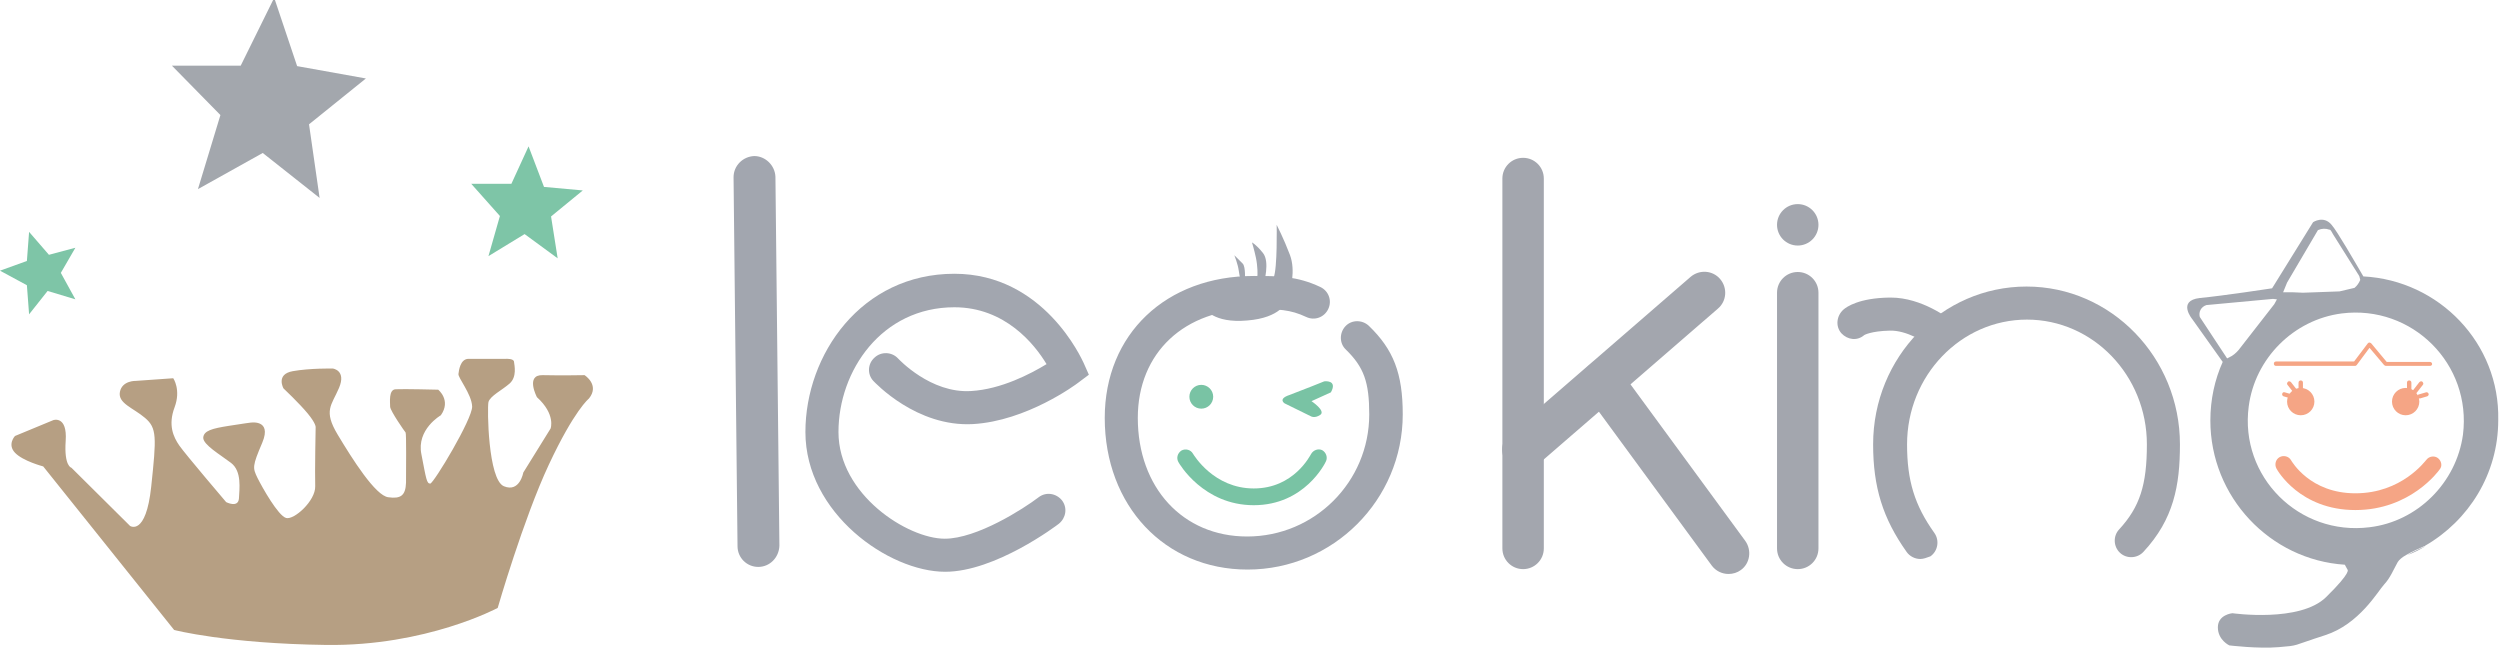<svg version="1.1" id="Layer_1" xmlns="http://www.w3.org/2000/svg" xmlns:xlink="http://www.w3.org/1999/xlink" x="0px" y="0px" viewBox="0 0 567.1 147" style="enable-background:new 0 0 567.1 147;" xml:space="preserve">
<style type="text/css" media="all">.st0{fill:#A2A6AE}.st1{fill:#b69f83}.st2{fill:#A3A7AD}.st3{fill:#7EC5A7}.st4{fill:#A2A6AF}.st5{fill:none;stroke:#A2A6AF;stroke-width:2;stroke-linecap:round;stroke-miterlimit:10}.st6{fill:#79C3A4}.st7{fill:#A3A6AE}.st8{fill:#F5A585}.st9{fill:none;stroke:#F5A585;stroke-linecap:round;stroke-linejoin:round;stroke-miterlimit:10}</style> <g> <g> <path class="st0" d="M546.1,125.9c1.4-0.5,2.8-1.2,4.1-2C549.6,124.2,547.6,125,546.1,125.9z"></path> </g> </g> <g> <path class="st0" d="M536.1,62.7c-2.1-3.6-5.9-10.2-7.2-11.7c-1.8-2.2-4.2-0.6-4.2-0.6l-9.3,15c0,0-11.1,1.7-16.4,2.2 c-5.2,0.6-1.7,4.8-1.7,4.8l6.9,9.7c-1.8,4-2.8,8.5-2.8,13.3c0,17.3,13.5,31.6,30.5,32.7l0.6,1.1c0,0,1.1,0.4-4.8,6.2 c-5.9,5.9-21.3,3.7-21.3,3.7s-3.3,0.3-3.3,3.2c0,2.9,2.6,4.1,2.6,4.1s6.5,0.8,11.2,0.4c4.8-0.4,2.7-0.2,10.5-2.7 c7.8-2.5,12-10,13.4-11.5c1.4-1.5,2.1-3.3,3.1-5.1c0.3-0.5,1-1.1,1.9-1.6c0,0,0,0,0,0c1.5-0.9,3.5-1.7,4.1-2c0.2,0,0.2-0.1,0.2-0.1 c9.9-5.7,16.6-16.3,16.6-28.5C567.1,77.9,553.3,63.6,536.1,62.7z M525.8,52.2L525.8,52.2c0.9-0.4,1.8-0.4,2.6-0.1c0,0,0.1,0,0.1,0 c0.2,0,0.7,1,0.7,1l5.9,9.4l0.1,0.2l0.2,0.8l0,0c-0.3,0.7-0.7,1.3-1.3,1.8l0,0l-3.4,0.8l-8.3,0.3l-2.3-0.1l-2.2,0l0.9-2.2 L525.8,52.2z M515.9,69l-8.1,10.4c-0.6,0.7-1.3,1.3-2.2,1.7c-0.2,0.1-0.4,0.2-0.4,0.2l0,0l-6.2-9.4v0c-0.3-1.2,0.3-2.3,1.5-2.7l0,0 l0,0l0,0l15.1-1.4l0,0l0.9,0.1L515.9,69L515.9,69L515.9,69z M537.5,119.6c-16,2-29.5-11.5-27.4-27.4c1.4-10.9,10.2-19.7,21.1-21.1 c16-2,29.5,11.5,27.5,27.5C557.2,109.5,548.4,118.3,537.5,119.6z"></path> </g> <g> <g> <path class="st1" d="M133.6,90.4c0,0-3.3,2.6-9.1,15s-11.6,32.5-11.6,32.5s-16.2,8.7-38.9,8.4s-34.5-3.4-34.5-3.4L9.8,105.8 c0,0-4.6-1.2-6.4-3.1s0-3.8,0-3.8l8.7-3.6c0,0,3.2-1.1,2.8,4.7s1.3,6.1,1.3,6.1l13.3,13.2c0,0,3.6,2.4,4.8-8.9 c1.2-11.3,1.3-13.3-1.4-15.6s-6.2-3.3-5.7-5.9c0.5-2.6,3.6-2.5,3.6-2.5l8.5-0.6c0,0,1.8,2.6,0.3,6.6c-1.5,4-0.3,6.7,1.1,8.7 s10.6,12.8,10.6,12.8s2.7,1.4,2.9-0.8c0.1-2.2,0.7-6.2-1.8-8.1c-2.5-1.9-6.3-4.1-6.3-5.7c0.1-1.6,2-2.1,5.8-2.7s4.7-0.7,4.7-0.7 s5.2-1,2.9,4.5c-2.3,5.4-2.2,5.7-1.1,8c1.1,2.2,4.7,8.6,6.5,9.1c1.8,0.5,6.7-3.9,6.6-7.2s0.1-13.4,0.1-13.4s0.1-0.8-1.8-3.1 c-1.9-2.3-5.5-5.7-5.5-5.7s-1.8-3.2,2.1-3.9s9.1-0.6,9.1-0.6s3.1,0.4,1.4,4.4c-1.7,4-3.6,5.1-0.3,10.6s8.6,13.9,11.5,14.2 c2.8,0.4,3.9-0.4,4-3.3c0-2.9,0.1-11.2-0.1-11.4s-3.4-4.8-3.5-5.8c0-1-0.4-4,1.3-4c1.7-0.1,9.6,0.1,9.6,0.1s3,2.4,0.6,5.8 c0,0-5.6,3.2-4.4,8.9c1.1,5.7,1.2,6.6,2,6.6c0.8-0.1,9.6-14.7,9.5-17.5s-3.3-6.6-3.1-7.4c0.1-0.8,0.4-3.3,2.2-3.4 c1.8,0,8.6,0,8.6,0s1.8-0.1,1.8,0.7c0.1,0.8,0.7,3.4-1,4.9s-4.4,2.8-4.8,4.2c-0.3,1.4-0.1,17.6,3.5,19.1c3.6,1.5,4.4-3.1,4.4-3.1 l6.2-10c0,0,1.2-3.2-3.1-7.1c0,0-2.7-5.1,1.3-5c4,0.1,9.5,0,9.5,0S136.1,87.3,133.6,90.4z"></path> </g> <g> <polygon class="st2" points="59.6,34.7 44.9,42.9 50,26.1 39,14.9 54.6,14.9 62.2,-0.5 67.4,15 83,17.8 70.1,28.2 72.5,44.9 "></polygon> </g> <g> <polygon class="st3" points="119.9,33.2 116,41.7 106.9,41.7 113.4,49 110.8,58.1 119,53.1 126.5,58.6 125,49.1 132.2,43.2 123.4,42.4 "></polygon> </g> <g> <polygon class="st3" points="6.6,52.6 6.1,59.2 0,61.4 6.1,64.7 6.6,71.3 10.8,66 17.1,67.9 13.8,61.9 17.1,56.2 11.1,57.8 "></polygon> </g> </g> <g> <path class="st4" d="M172,128.6c-2.6,0-4.7-2.1-4.7-4.7l-0.9-83.7c0-2.6,2.1-4.7,4.7-4.8c2.5,0,4.7,2.1,4.8,4.7l0.9,83.7 C176.7,126.5,174.6,128.6,172,128.6C172,128.6,172,128.6,172,128.6z"></path> </g> <g> <path class="st4" d="M214.4,129.7c-12.8,0-31.7-13.3-31.7-31.7c0-17.6,12.7-35.9,33.8-35.9c20.3,0,28.9,19.4,29.3,20.2l1.2,2.7 l-2.4,1.8c-0.5,0.4-11.7,8.7-23.9,9.4c-12.8,0.7-22.2-9.4-22.6-9.8c-1.4-1.5-1.3-3.9,0.3-5.3c1.5-1.4,3.9-1.3,5.3,0.2l0,0 c0.1,0.1,7.4,8,16.6,7.4c6.8-0.4,13.5-3.9,17.1-6.1c-2.7-4.5-9.4-12.9-20.9-12.9c-16.5,0-26.3,14.4-26.3,28.3 c0,14.2,15.7,24.2,24.1,24.2c7.3,0,17.9-6.8,21.3-9.4c1.7-1.3,4-0.9,5.3,0.7c1.3,1.7,0.9,4-0.7,5.3 C239.7,119.2,225.8,129.7,214.4,129.7z"></path> </g> <g> <path class="st5" d="M300.4,69.3"></path> </g> <g> <path class="st4" d="M283,129.2c-18.8,0-32.4-14.5-32.4-34.4c0-19,13.9-32.2,33.8-32.2c5.5,0,9.8,0,15.1,2.5c1.9,0.9,2.7,3.1,1.8,5 c-0.9,1.9-3.1,2.7-5,1.8c-3.6-1.7-6.3-1.8-11.9-1.8c-15.7,0-26.3,9.9-26.3,24.7c0,15.8,10.2,26.9,24.8,26.9 c15.3,0,27.7-12.4,27.7-27.7c0-7.3-1.2-10.7-5.3-14.7c-1.5-1.4-1.5-3.8-0.1-5.3c1.4-1.5,3.8-1.5,5.3-0.1c5.6,5.4,7.7,10.8,7.7,20.1 C318.2,113.4,302.4,129.2,283,129.2z"></path> </g> <g> <path class="st4" d="M292.6,65.9c0,0,1.4-4.4,0-8.1s-3-6.8-3-6.8s0.2,9.9-0.7,12S292.6,65.9,292.6,65.9z"></path> </g> <g> <path class="st4" d="M286.7,64.2c0,0,1.4-4.8-0.2-6.8c-1.6-2-2.5-2.4-2.5-2.4s0.5,1.6,0.9,3.5c0.4,1.9,0.4,4,0.3,4.3 S286.7,64.2,286.7,64.2z"></path> </g> <g> <path class="st4" d="M282.4,63.7c0,0,0.2-3.2-0.5-3.9c-0.7-0.7-1.9-1.9-1.9-1.9s0.8,2,1,3.5c0.2,1.5,0.5,2.3,0.5,2.3H282.4z"></path> </g> <g> <path class="st4" d="M291.8,68.4c0,0-1.2,3.7-8.9,4.3c-7.7,0.7-9.7-2.8-9.7-2.8L291.8,68.4z"></path> </g> <g> <path class="st6" d="M297.5,91c0,0,3.3,2.2,2,3.1c-1.3,0.9-2.2,0.3-2.2,0.3l-5.9-2.9c0,0-1.6-1,1.1-1.9c2.7-1,7.9-3.1,7.9-3.1 s3.1-0.4,1.5,2.5L297.5,91z"></path> </g> <g> <circle class="st6" cx="272.5" cy="90" r="2.7"></circle> </g> <g> <path class="st6" d="M284.4,114.6c-11.4,0-16.9-9.4-17.1-9.8c-0.5-0.9-0.2-2,0.7-2.6c0.9-0.5,2.1-0.2,2.6,0.7 c0.2,0.3,4.7,7.9,13.8,7.9c9.1,0,12.8-7.5,13-7.8c0.5-0.9,1.6-1.3,2.5-0.9c0.9,0.5,1.3,1.6,0.9,2.5 C300.6,105.1,295.9,114.6,284.4,114.6z"></path> </g> <g> <path class="st7" d="M345.5,129.1c-2.6,0-4.7-2.1-4.7-4.7V40.5c0-2.6,2.1-4.7,4.7-4.7c2.6,0,4.7,2.1,4.7,4.7v83.9 C350.2,127,348.1,129.1,345.5,129.1z"></path> </g> <g> <path class="st7" d="M407.8,129.1c-2.6,0-4.7-2.1-4.7-4.7v-58c0-2.6,2.1-4.7,4.7-4.7c2.6,0,4.7,2.1,4.7,4.7v58 C412.5,127,410.4,129.1,407.8,129.1z"></path> </g> <g> <path class="st7" d="M345.5,106.7c-1.3,0-2.6-0.5-3.6-1.6c-1.7-2-1.5-5,0.5-6.7l41.1-35.6c2-1.7,5-1.5,6.7,0.5c1.7,2,1.5,5-0.5,6.7 l-41.1,35.6C347.7,106.3,346.6,106.7,345.5,106.7z"></path> </g> <g> <path class="st7" d="M392.1,130.2c-1.5,0-2.9-0.7-3.8-1.9l-28.6-39c-1.5-2.1-1.1-5.1,1-6.6c2.1-1.5,5.1-1.1,6.6,1l28.6,39 c1.5,2.1,1.1,5.1-1,6.6C394.1,129.9,393.1,130.2,392.1,130.2z"></path> </g> <g> <circle class="st7" cx="407.8" cy="51" r="4.7"></circle> </g> <g> <path class="st7" d="M435.6,126.8c-1.2,0-2.4-0.6-3.1-1.6c-5.4-7.6-7.6-14.7-7.6-24.4c0-19.8,15.6-35.8,34.8-35.8 s34.8,16.1,34.8,35.8c0,9.3-1.4,17-8.3,24.4c-1.4,1.5-3.8,1.6-5.3,0.2c-1.5-1.4-1.6-3.8-0.2-5.3c4.7-5.1,6.3-10.1,6.3-19.3 c0-15.6-12.2-28.3-27.2-28.3c-15,0-27.2,12.7-27.2,28.3c0,8.2,1.7,13.8,6.2,20.1c1.2,1.7,0.8,4.1-0.9,5.3 C437.1,126.5,436.3,126.8,435.6,126.8z"></path> </g> <g> <path class="st7" d="M440.4,79.4c-0.8,0-1.7-0.3-2.4-0.8l0,0c-1.3-1-5.5-3.7-9.3-3.6c-4.3,0.1-5.8,1-5.8,1 c-1.6,1.4-3.8,1.1-5.2-0.4c-1.4-1.6-1.1-4,0.5-5.4c0.7-0.6,3.5-2.6,10.4-2.7c0.1,0,0.2,0,0.3,0c7.1,0,13.2,4.8,13.9,5.3 c1.6,1.3,1.9,3.7,0.5,5.3C442.6,78.9,441.5,79.4,440.4,79.4z"></path> </g> <g> <path class="st8" d="M551.2,83h-10c-0.1,0-0.3-0.1-0.4-0.2l-3.3-3.9l-2.9,3.9c-0.1,0.1-0.2,0.2-0.4,0.2h-17.9 c-0.3,0-0.5-0.2-0.5-0.5c0-0.3,0.2-0.5,0.5-0.5H534l3.1-4.1c0.1-0.1,0.2-0.2,0.4-0.2c0,0,0,0,0,0c0.1,0,0.3,0.1,0.4,0.2l3.5,4.2 h9.8c0.3,0,0.5,0.2,0.5,0.5C551.7,82.8,551.5,83,551.2,83z"></path> </g> <g> <circle class="st8" cx="521.9" cy="91.1" r="3.1"></circle> </g> <g> <circle class="st8" cx="545.7" cy="91.1" r="3.1"></circle> </g> <g> <path class="st8" d="M521.9,88.8c-0.3,0-0.5-0.2-0.5-0.5v-1.5c0-0.3,0.2-0.5,0.5-0.5s0.5,0.2,0.5,0.5v1.5 C522.4,88.6,522.2,88.8,521.9,88.8z"></path> </g> <g> <path class="st8" d="M520.7,89.3c-0.1,0-0.3-0.1-0.4-0.2l-1.4-1.8c-0.2-0.2-0.1-0.5,0.1-0.7c0.2-0.2,0.5-0.1,0.7,0.1l1.4,1.8 c0.2,0.2,0.1,0.5-0.1,0.7C520.9,89.3,520.8,89.3,520.7,89.3z"></path> </g> <g> <path class="st8" d="M519.8,90.4c0,0-0.1,0-0.1,0l-1.7-0.5c-0.2-0.1-0.4-0.3-0.3-0.6s0.3-0.4,0.6-0.3l1.7,0.5 c0.2,0.1,0.4,0.3,0.3,0.6C520.2,90.2,520,90.4,519.8,90.4z"></path> </g> <g> <path class="st8" d="M546.5,88.8c-0.3,0-0.5-0.2-0.5-0.5v-1.5c0-0.3,0.2-0.5,0.5-0.5s0.5,0.2,0.5,0.5v1.5 C547,88.6,546.8,88.8,546.5,88.8z"></path> </g> <g> <path class="st8" d="M547.8,89.3c-0.1,0-0.2,0-0.3-0.1c-0.2-0.2-0.3-0.5-0.1-0.7l1.4-1.8c0.2-0.2,0.5-0.3,0.7-0.1 c0.2,0.2,0.3,0.5,0.1,0.7l-1.4,1.8C548,89.2,547.9,89.3,547.8,89.3z"></path> </g> <g> <path class="st8" d="M548.7,90.4c-0.2,0-0.4-0.1-0.4-0.3c-0.1-0.3,0.1-0.5,0.3-0.6l1.7-0.5c0.3-0.1,0.5,0.1,0.6,0.3 c0.1,0.3-0.1,0.5-0.3,0.6l-1.7,0.5C548.8,90.3,548.7,90.4,548.7,90.4z"></path> </g> <g> <path class="st8" d="M534.3,115.7c-12.6,0-17.7-9-17.9-9.4c-0.5-0.9-0.2-2.1,0.7-2.6c0.9-0.5,2.1-0.2,2.6,0.7 c0.2,0.3,4.3,7.5,14.6,7.5c10.5,0,15.8-7.3,16.1-7.6c0.6-0.8,1.8-1,2.6-0.4c0.8,0.6,1.1,1.8,0.4,2.6 C553.2,106.8,546.8,115.7,534.3,115.7z"></path> </g> <g> <path class="st9" d="M545.7,126.1"></path> </g> </svg>